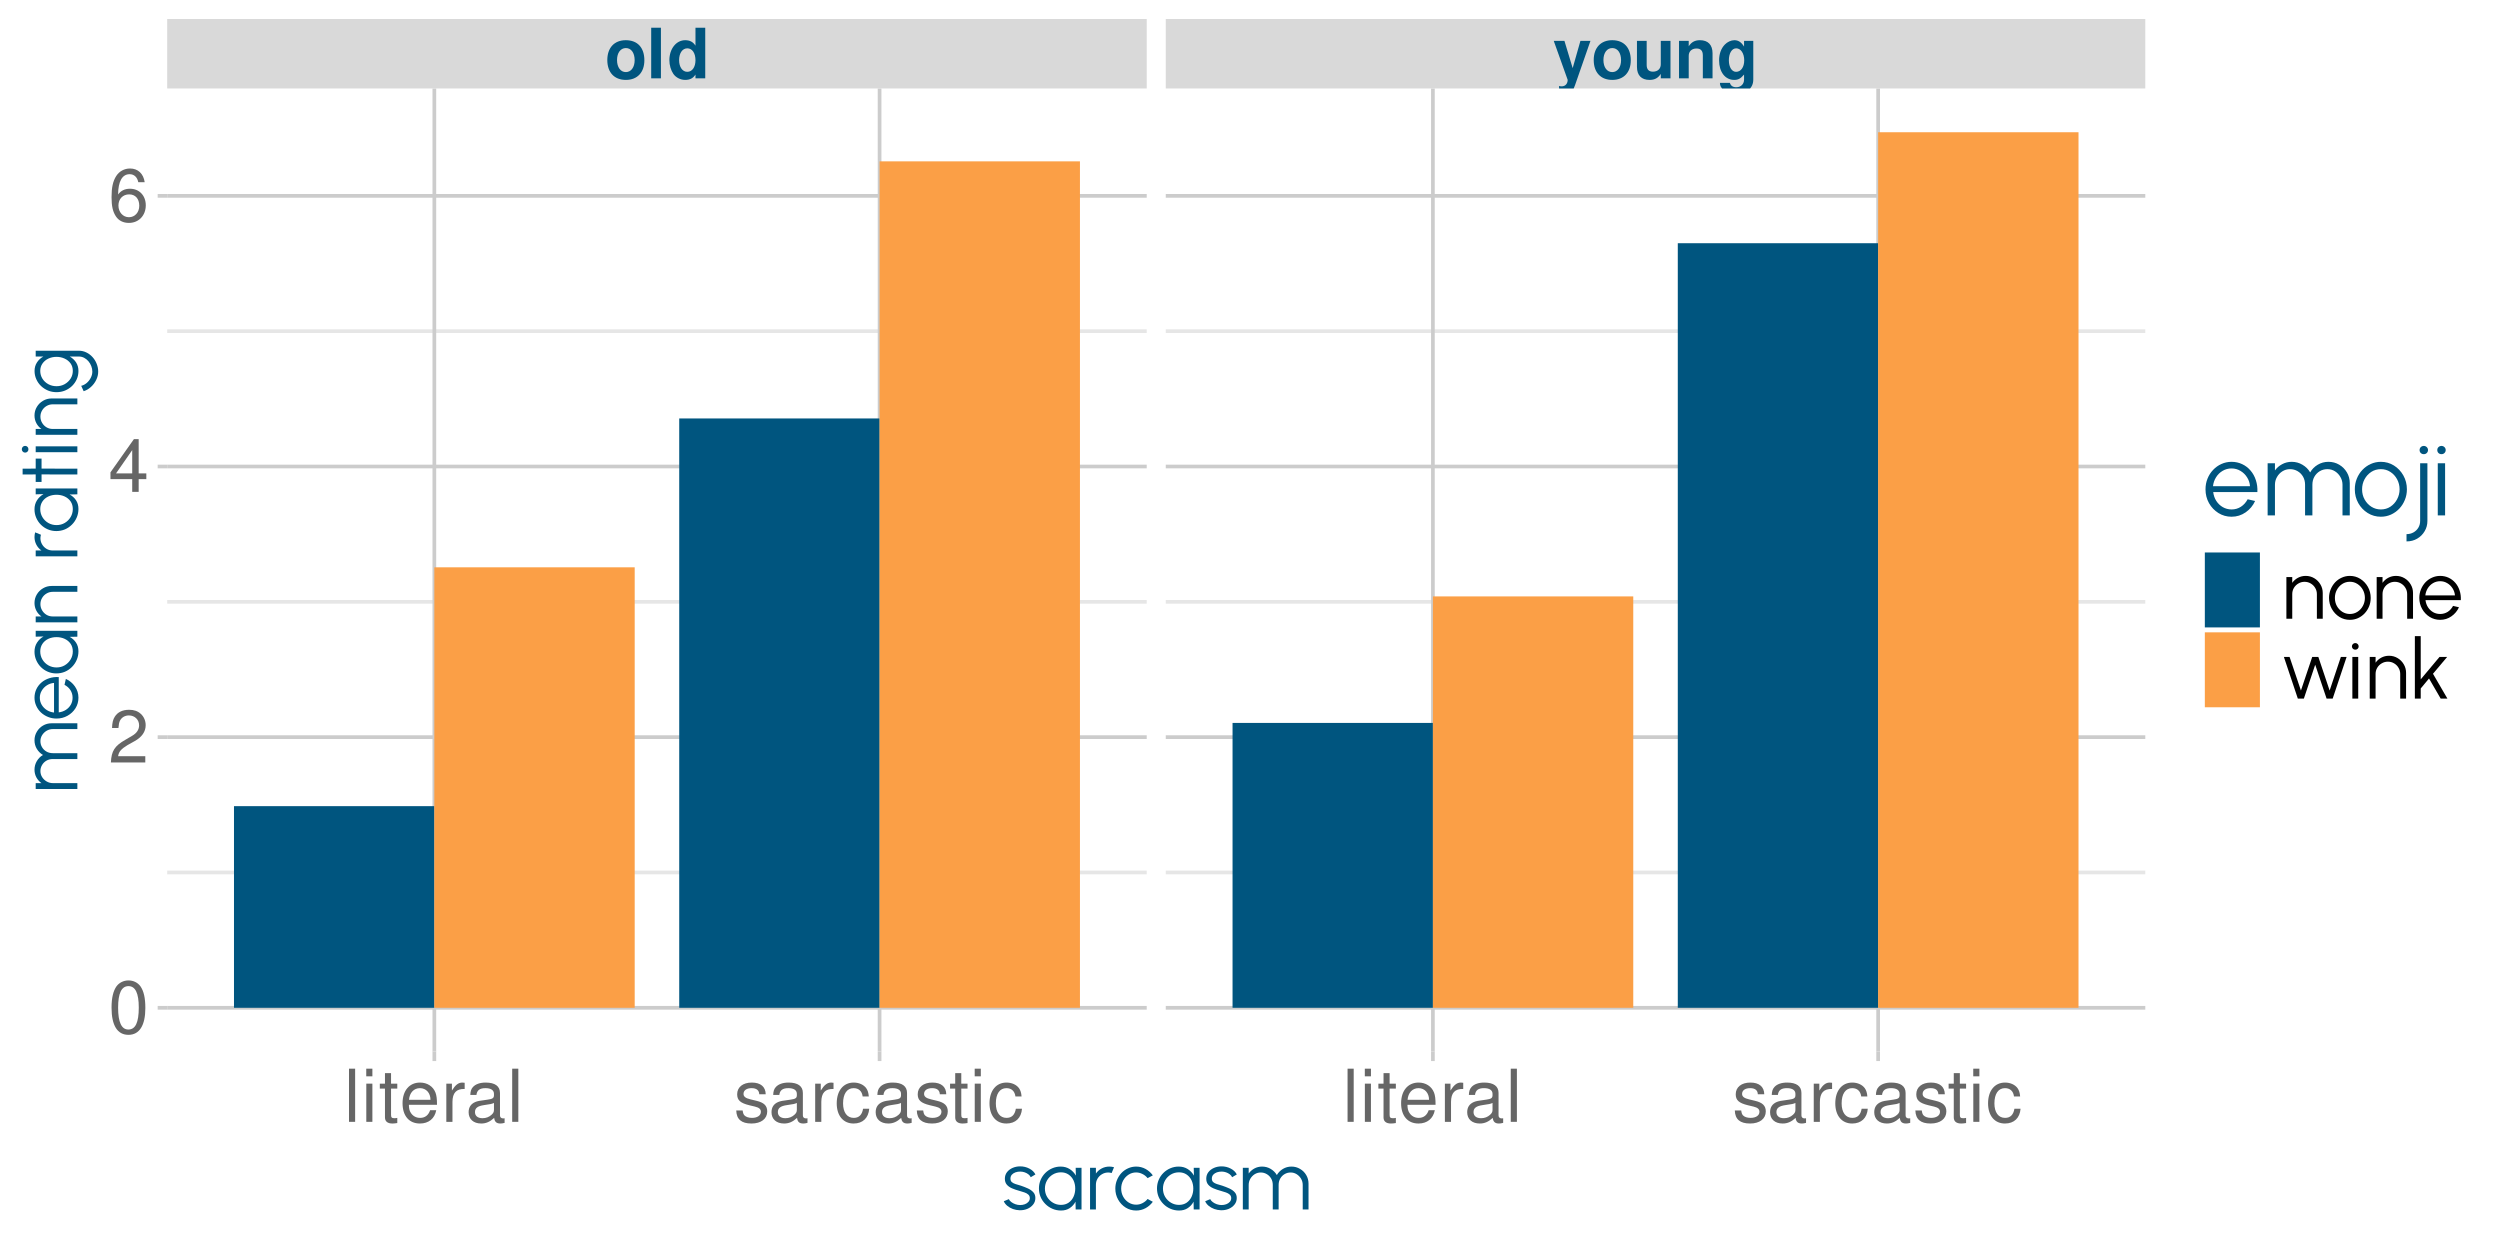 <?xml version="1.0" encoding="UTF-8"?>
<svg xmlns="http://www.w3.org/2000/svg" xmlns:xlink="http://www.w3.org/1999/xlink" width="720" height="360" viewBox="0 0 720 360">
<defs>
<g>
<g id="glyph-0-0">
<path d="M 6.016 -10.984 C 2.719 -10.984 0.703 -8.797 0.703 -5.266 C 0.703 -1.703 2.719 0.453 6.047 0.453 C 9.344 0.453 11.375 -1.703 11.375 -5.188 C 11.375 -8.844 9.406 -10.984 6.016 -10.984 Z M 6.047 -8.719 C 7.578 -8.719 8.578 -7.344 8.578 -5.219 C 8.578 -3.203 7.547 -1.797 6.047 -1.797 C 4.516 -1.797 3.5 -3.188 3.5 -5.266 C 3.5 -7.344 4.516 -8.719 6.047 -8.719 Z M 6.047 -8.719 "/>
</g>
<g id="glyph-0-1">
<path d="M 4.141 -14.578 L 1.344 -14.578 L 1.344 0 L 4.141 0 Z M 4.141 -14.578 "/>
</g>
<g id="glyph-0-2">
<path d="M 8.094 0 L 10.906 0 L 10.906 -14.578 L 8.094 -14.578 L 8.094 -9.406 C 7.406 -10.484 6.484 -10.984 5.125 -10.984 C 2.547 -10.984 0.578 -8.5 0.578 -5.234 C 0.578 -3.781 1.016 -2.297 1.734 -1.266 C 2.484 -0.203 3.797 0.453 5.125 0.453 C 6.484 0.453 7.406 -0.016 8.094 -1.094 Z M 5.734 -8.641 C 7.156 -8.641 8.094 -7.281 8.094 -5.203 C 8.094 -3.234 7.141 -1.875 5.734 -1.875 C 4.344 -1.875 3.375 -3.266 3.375 -5.234 C 3.375 -7.266 4.344 -8.641 5.734 -8.641 Z M 5.734 -8.641 "/>
</g>
<g id="glyph-0-3">
<path d="M 7.875 -10.797 L 5.641 -2.938 L 3.266 -10.797 L 0.188 -10.797 L 4.203 0.438 C 4.203 1.562 3.5 2.312 2.453 2.312 C 2.234 2.312 2.062 2.281 1.719 2.203 L 1.719 4.297 C 2.141 4.359 2.375 4.375 2.719 4.375 C 3.438 4.375 4.234 4.234 4.734 4.047 C 5.516 3.719 5.859 3.281 6.312 1.984 L 10.766 -10.797 Z M 7.875 -10.797 "/>
</g>
<g id="glyph-0-4">
<path d="M 10.812 0 L 10.812 -10.797 L 8.016 -10.797 L 8.016 -4.047 C 8.016 -2.766 7.141 -1.922 5.766 -1.922 C 4.562 -1.922 3.953 -2.562 3.953 -3.859 L 3.953 -10.797 L 1.156 -10.797 L 1.156 -3.281 C 1.156 -0.875 2.453 0.453 4.781 0.453 C 6.234 0.453 7.219 -0.062 8.016 -1.281 L 8.016 0 Z M 10.812 0 "/>
</g>
<g id="glyph-0-5">
<path d="M 1.266 -10.797 L 1.266 0 L 4.062 0 L 4.062 -6.484 C 4.062 -7.766 4.938 -8.594 6.312 -8.594 C 7.516 -8.594 8.125 -7.938 8.125 -6.656 L 8.125 0 L 10.922 0 L 10.922 -7.234 C 10.922 -9.641 9.625 -10.984 7.297 -10.984 C 5.844 -10.984 4.859 -10.453 4.062 -9.234 L 4.062 -10.797 Z M 1.266 -10.797 "/>
</g>
<g id="glyph-0-6">
<path d="M 8 -10.797 L 8 -9.141 C 7.219 -10.406 6.359 -10.984 5.219 -10.984 C 4.266 -10.984 3.203 -10.5 2.453 -9.719 C 1.375 -8.594 0.812 -7.047 0.812 -5.141 C 0.812 -1.812 2.578 0.453 5.156 0.453 C 6.312 0.453 7.016 0.078 8 -1.094 L 8 0.359 C 8 1.656 7.078 2.562 5.766 2.562 C 4.766 2.562 4.141 2.125 3.922 1.297 L 1.047 1.297 C 1.062 2.141 1.359 2.719 2.094 3.312 C 2.953 4.016 4.141 4.359 5.656 4.359 C 8.781 4.359 10.656 2.859 10.656 0.359 L 10.656 -10.797 Z M 5.734 -8.641 C 7.062 -8.641 8.047 -7.188 8.047 -5.188 C 8.047 -3.219 7.094 -1.875 5.703 -1.875 C 4.484 -1.875 3.625 -3.219 3.625 -5.188 C 3.625 -7.219 4.484 -8.641 5.734 -8.641 Z M 5.734 -8.641 "/>
</g>
<g id="glyph-1-0">
<path d="M 3.188 -15.312 L 1.422 -15.312 L 1.422 0 L 3.188 0 Z M 3.188 -15.312 "/>
</g>
<g id="glyph-1-1">
<path d="M 3.156 -11 L 1.406 -11 L 1.406 0 L 3.156 0 Z M 3.156 -15.312 L 1.391 -15.312 L 1.391 -13.109 L 3.156 -13.109 Z M 3.156 -15.312 "/>
</g>
<g id="glyph-1-2">
<path d="M 5.328 -11 L 3.531 -11 L 3.531 -14.031 L 1.781 -14.031 L 1.781 -11 L 0.297 -11 L 0.297 -9.578 L 1.781 -9.578 L 1.781 -1.266 C 1.781 -0.125 2.547 0.484 3.906 0.484 C 4.375 0.484 4.75 0.438 5.328 0.344 L 5.328 -1.141 C 5.078 -1.078 4.844 -1.047 4.5 -1.047 C 3.734 -1.047 3.531 -1.266 3.531 -2.031 L 3.531 -9.578 L 5.328 -9.578 Z M 5.328 -11 "/>
</g>
<g id="glyph-1-3">
<path d="M 10.766 -4.906 C 10.766 -6.594 10.641 -7.609 10.328 -8.422 C 9.625 -10.234 7.938 -11.312 5.875 -11.312 C 2.812 -11.312 0.844 -8.984 0.844 -5.359 C 0.844 -1.719 2.734 0.484 5.844 0.484 C 8.359 0.484 10.094 -0.938 10.547 -3.344 L 8.781 -3.344 C 8.297 -1.891 7.312 -1.141 5.906 -1.141 C 4.781 -1.141 3.844 -1.641 3.25 -2.562 C 2.828 -3.188 2.688 -3.828 2.672 -4.906 Z M 2.703 -6.344 C 2.859 -8.375 4.094 -9.703 5.859 -9.703 C 7.641 -9.703 8.891 -8.312 8.891 -6.344 Z M 2.703 -6.344 "/>
</g>
<g id="glyph-1-4">
<path d="M 1.453 -11 L 1.453 0 L 3.219 0 L 3.219 -5.719 C 3.234 -8.359 4.328 -9.531 6.734 -9.469 L 6.734 -11.25 C 6.453 -11.297 6.281 -11.312 6.062 -11.312 C 4.938 -11.312 4.078 -10.641 3.062 -9.016 L 3.062 -11 Z M 1.453 -11 "/>
</g>
<g id="glyph-1-5">
<path d="M 11.234 -1.031 C 11.047 -0.984 10.969 -0.984 10.859 -0.984 C 10.25 -0.984 9.906 -1.297 9.906 -1.844 L 9.906 -8.312 C 9.906 -10.266 8.484 -11.312 5.781 -11.312 C 4.156 -11.312 2.875 -10.859 2.125 -10.031 C 1.609 -9.469 1.406 -8.844 1.359 -7.75 L 3.125 -7.75 C 3.281 -9.094 4.078 -9.703 5.719 -9.703 C 7.312 -9.703 8.172 -9.109 8.172 -8.062 L 8.172 -7.609 C 8.141 -6.844 7.766 -6.578 6.344 -6.391 C 3.859 -6.062 3.484 -5.984 2.812 -5.719 C 1.531 -5.172 0.875 -4.203 0.875 -2.766 C 0.875 -0.781 2.266 0.484 4.5 0.484 C 5.875 0.484 7 0 8.234 -1.141 C 8.359 0 8.906 0.484 10.031 0.484 C 10.422 0.484 10.641 0.438 11.234 0.297 Z M 8.172 -3.469 C 8.172 -2.875 8 -2.516 7.469 -2.031 C 6.766 -1.391 5.906 -1.047 4.875 -1.047 C 3.5 -1.047 2.703 -1.703 2.703 -2.812 C 2.703 -3.969 3.469 -4.562 5.359 -4.828 C 7.219 -5.078 7.578 -5.172 8.172 -5.438 Z M 8.172 -3.469 "/>
</g>
<g id="glyph-1-6">
<path d="M 9.203 -7.938 C 9.172 -10.094 7.75 -11.312 5.203 -11.312 C 2.641 -11.312 0.984 -10 0.984 -7.953 C 0.984 -6.234 1.875 -5.422 4.469 -4.781 L 6.109 -4.391 C 7.328 -4.094 7.812 -3.656 7.812 -2.875 C 7.812 -1.828 6.781 -1.141 5.25 -1.141 C 4.312 -1.141 3.5 -1.406 3.062 -1.875 C 2.797 -2.188 2.672 -2.5 2.562 -3.281 L 0.719 -3.281 C 0.797 -0.734 2.219 0.484 5.109 0.484 C 7.875 0.484 9.641 -0.875 9.641 -3 C 9.641 -4.641 8.719 -5.547 6.531 -6.062 L 4.844 -6.469 C 3.422 -6.797 2.812 -7.266 2.812 -8.047 C 2.812 -9.078 3.719 -9.703 5.141 -9.703 C 6.547 -9.703 7.312 -9.094 7.344 -7.938 Z M 9.203 -7.938 "/>
</g>
<g id="glyph-1-7">
<path d="M 9.891 -7.312 C 9.812 -8.375 9.578 -9.078 9.156 -9.688 C 8.406 -10.703 7.078 -11.312 5.547 -11.312 C 2.562 -11.312 0.656 -8.969 0.656 -5.312 C 0.656 -1.766 2.547 0.484 5.516 0.484 C 8.141 0.484 9.812 -1.094 10.016 -3.781 L 8.25 -3.781 C 7.953 -2.016 7.062 -1.141 5.562 -1.141 C 3.641 -1.141 2.484 -2.703 2.484 -5.312 C 2.484 -8.062 3.609 -9.703 5.516 -9.703 C 7 -9.703 7.922 -8.844 8.125 -7.312 Z M 9.891 -7.312 "/>
</g>
<g id="glyph-1-8">
<path d="M 5.781 -15.188 C 4.391 -15.188 3.125 -14.547 2.359 -13.531 C 1.391 -12.188 0.906 -10.156 0.906 -7.344 C 0.906 -2.219 2.578 0.484 5.781 0.484 C 8.922 0.484 10.641 -2.219 10.641 -7.219 C 10.641 -10.156 10.188 -12.141 9.203 -13.531 C 8.422 -14.578 7.188 -15.188 5.781 -15.188 Z M 5.781 -13.547 C 7.766 -13.547 8.75 -11.516 8.75 -7.391 C 8.75 -3.062 7.797 -1.047 5.734 -1.047 C 3.781 -1.047 2.797 -3.156 2.797 -7.328 C 2.797 -11.516 3.781 -13.547 5.781 -13.547 Z M 5.781 -13.547 "/>
</g>
<g id="glyph-1-9">
<path d="M 10.625 -1.828 L 2.797 -1.828 C 2.984 -3.094 3.656 -3.891 5.484 -5 L 7.578 -6.172 C 9.656 -7.328 10.734 -8.891 10.734 -10.75 C 10.734 -12.016 10.234 -13.188 9.344 -14 C 8.469 -14.812 7.375 -15.188 5.969 -15.188 C 4.078 -15.188 2.672 -14.516 1.844 -13.203 C 1.328 -12.406 1.094 -11.469 1.047 -9.938 L 2.891 -9.938 C 2.969 -10.969 3.094 -11.578 3.344 -12.078 C 3.828 -13 4.781 -13.562 5.906 -13.562 C 7.578 -13.562 8.844 -12.344 8.844 -10.703 C 8.844 -9.484 8.141 -8.438 6.828 -7.688 L 4.891 -6.547 C 1.781 -4.766 0.875 -3.344 0.719 -0.016 L 10.625 -0.016 Z M 10.625 -1.828 "/>
</g>
<g id="glyph-1-10">
<path d="M 6.859 -3.672 L 6.859 0 L 8.719 0 L 8.719 -3.672 L 10.922 -3.672 L 10.922 -5.328 L 8.719 -5.328 L 8.719 -15.188 L 7.344 -15.188 L 0.594 -5.625 L 0.594 -3.672 Z M 6.859 -5.328 L 2.203 -5.328 L 6.859 -12.031 Z M 6.859 -5.328 "/>
</g>
<g id="glyph-1-11">
<path d="M 10.453 -11.234 C 10.094 -13.719 8.5 -15.188 6.234 -15.188 C 4.594 -15.188 3.125 -14.391 2.25 -13.016 C 1.297 -11.531 0.906 -9.688 0.906 -6.938 C 0.906 -4.375 1.266 -2.75 2.156 -1.406 C 2.969 -0.172 4.266 0.484 5.906 0.484 C 8.734 0.484 10.766 -1.641 10.766 -4.594 C 10.766 -7.391 8.891 -9.359 6.219 -9.359 C 4.75 -9.359 3.594 -8.812 2.797 -7.703 C 2.812 -11.469 3.984 -13.547 6.109 -13.547 C 7.406 -13.547 8.312 -12.703 8.609 -11.234 Z M 5.984 -7.734 C 7.766 -7.734 8.891 -6.469 8.891 -4.453 C 8.891 -2.547 7.625 -1.156 5.922 -1.156 C 4.203 -1.156 2.891 -2.609 2.891 -4.531 C 2.891 -6.422 4.156 -7.734 5.984 -7.734 Z M 5.984 -7.734 "/>
</g>
<g id="glyph-2-0">
<path d="M 5.141 0.234 C 4.484 0.211 3.844 0.094 3.219 -0.125 C 2.602 -0.352 2.062 -0.66 1.594 -1.047 C 1.133 -1.43 0.801 -1.867 0.594 -2.359 L 2.047 -2.969 C 2.18 -2.664 2.422 -2.383 2.766 -2.125 C 3.109 -1.863 3.504 -1.656 3.953 -1.5 C 4.398 -1.344 4.848 -1.266 5.297 -1.266 C 5.785 -1.266 6.238 -1.344 6.656 -1.5 C 7.082 -1.656 7.426 -1.883 7.688 -2.188 C 7.957 -2.488 8.094 -2.844 8.094 -3.25 C 8.094 -3.688 7.945 -4.031 7.656 -4.281 C 7.375 -4.539 7.016 -4.742 6.578 -4.891 C 6.141 -5.035 5.688 -5.176 5.219 -5.312 C 4.375 -5.539 3.625 -5.797 2.969 -6.078 C 2.32 -6.359 1.816 -6.719 1.453 -7.156 C 1.086 -7.594 0.906 -8.156 0.906 -8.844 C 0.906 -9.57 1.109 -10.203 1.516 -10.734 C 1.93 -11.266 2.473 -11.676 3.141 -11.969 C 3.816 -12.258 4.535 -12.406 5.297 -12.406 C 6.266 -12.406 7.148 -12.191 7.953 -11.766 C 8.766 -11.348 9.348 -10.785 9.703 -10.078 L 8.359 -9.281 C 8.211 -9.602 7.984 -9.883 7.672 -10.125 C 7.359 -10.363 7.004 -10.551 6.609 -10.688 C 6.211 -10.82 5.812 -10.895 5.406 -10.906 C 4.883 -10.914 4.406 -10.844 3.969 -10.688 C 3.531 -10.531 3.176 -10.301 2.906 -10 C 2.645 -9.695 2.516 -9.32 2.516 -8.875 C 2.516 -8.438 2.645 -8.102 2.906 -7.875 C 3.164 -7.645 3.52 -7.457 3.969 -7.312 C 4.426 -7.176 4.941 -7.02 5.516 -6.844 C 6.234 -6.602 6.91 -6.336 7.547 -6.047 C 8.191 -5.754 8.711 -5.383 9.109 -4.938 C 9.504 -4.5 9.695 -3.945 9.688 -3.281 C 9.688 -2.562 9.469 -1.93 9.031 -1.391 C 8.602 -0.859 8.047 -0.445 7.359 -0.156 C 6.672 0.125 5.93 0.254 5.141 0.234 Z M 5.141 0.234 "/>
</g>
<g id="glyph-2-1">
<path d="M 11.297 -12 L 12.984 -12 L 12.984 0 L 11.297 0 L 11.25 -2.234 C 10.852 -1.473 10.301 -0.859 9.594 -0.391 C 8.895 0.078 8.055 0.312 7.078 0.312 C 6.203 0.312 5.379 0.145 4.609 -0.188 C 3.836 -0.52 3.16 -0.977 2.578 -1.562 C 1.992 -2.145 1.535 -2.816 1.203 -3.578 C 0.879 -4.348 0.719 -5.176 0.719 -6.062 C 0.719 -6.926 0.879 -7.738 1.203 -8.5 C 1.523 -9.258 1.973 -9.926 2.547 -10.5 C 3.117 -11.07 3.781 -11.52 4.531 -11.844 C 5.289 -12.176 6.102 -12.344 6.969 -12.344 C 7.969 -12.344 8.836 -12.102 9.578 -11.625 C 10.328 -11.145 10.922 -10.52 11.359 -9.75 Z M 7.047 -1.312 C 7.898 -1.312 8.633 -1.52 9.25 -1.938 C 9.863 -2.363 10.336 -2.93 10.672 -3.641 C 11.004 -4.359 11.172 -5.145 11.172 -6 C 11.172 -6.875 11.004 -7.664 10.672 -8.375 C 10.336 -9.082 9.859 -9.645 9.234 -10.062 C 8.617 -10.477 7.891 -10.688 7.047 -10.688 C 6.191 -10.688 5.414 -10.477 4.719 -10.062 C 4.02 -9.645 3.461 -9.078 3.047 -8.359 C 2.641 -7.648 2.438 -6.863 2.438 -6 C 2.438 -5.125 2.645 -4.332 3.062 -3.625 C 3.488 -2.914 4.051 -2.352 4.75 -1.938 C 5.457 -1.52 6.223 -1.312 7.047 -1.312 Z M 7.047 -1.312 "/>
</g>
<g id="glyph-2-2">
<path d="M 1.438 0 L 1.438 -12 L 3.125 -12 L 3.125 -10.344 C 3.539 -10.945 4.086 -11.43 4.766 -11.797 C 5.453 -12.16 6.195 -12.344 7 -12.344 C 7.457 -12.344 7.906 -12.281 8.344 -12.156 L 7.656 -10.484 C 7.32 -10.586 6.992 -10.641 6.672 -10.641 C 6.023 -10.641 5.43 -10.477 4.891 -10.156 C 4.348 -9.844 3.914 -9.414 3.594 -8.875 C 3.281 -8.344 3.125 -7.75 3.125 -7.094 L 3.125 0 Z M 1.438 0 "/>
</g>
<g id="glyph-2-3">
<path d="M 10.016 -3.016 L 11.516 -2.203 C 10.961 -1.441 10.27 -0.832 9.438 -0.375 C 8.602 0.082 7.695 0.312 6.719 0.312 C 5.613 0.312 4.609 0.031 3.703 -0.531 C 2.797 -1.102 2.07 -1.867 1.531 -2.828 C 0.988 -3.785 0.719 -4.844 0.719 -6 C 0.719 -6.875 0.875 -7.691 1.188 -8.453 C 1.5 -9.223 1.926 -9.898 2.469 -10.484 C 3.02 -11.066 3.66 -11.52 4.391 -11.844 C 5.117 -12.176 5.895 -12.344 6.719 -12.344 C 7.695 -12.344 8.602 -12.113 9.438 -11.656 C 10.27 -11.195 10.961 -10.582 11.516 -9.812 L 10.016 -9.016 C 9.598 -9.535 9.094 -9.938 8.5 -10.219 C 7.914 -10.508 7.32 -10.656 6.719 -10.656 C 5.914 -10.656 5.188 -10.441 4.531 -10.016 C 3.875 -9.586 3.352 -9.02 2.969 -8.312 C 2.594 -7.613 2.406 -6.844 2.406 -6 C 2.406 -5.156 2.598 -4.379 2.984 -3.672 C 3.367 -2.973 3.891 -2.414 4.547 -2 C 5.203 -1.582 5.926 -1.375 6.719 -1.375 C 7.375 -1.375 7.988 -1.523 8.562 -1.828 C 9.145 -2.129 9.629 -2.523 10.016 -3.016 Z M 10.016 -3.016 "/>
</g>
<g id="glyph-2-4">
<path d="M 1.438 0 L 1.438 -12 L 3.125 -12 L 3.125 -10.344 C 3.551 -10.945 4.098 -11.43 4.766 -11.797 C 5.441 -12.16 6.18 -12.344 6.984 -12.344 C 7.891 -12.344 8.719 -12.117 9.469 -11.672 C 10.219 -11.223 10.805 -10.633 11.234 -9.906 C 11.66 -10.633 12.242 -11.223 12.984 -11.672 C 13.723 -12.117 14.547 -12.344 15.453 -12.344 C 16.359 -12.344 17.18 -12.117 17.922 -11.672 C 18.672 -11.234 19.266 -10.641 19.703 -9.891 C 20.141 -9.148 20.359 -8.328 20.359 -7.422 L 20.359 0 L 18.688 0 L 18.688 -7.062 C 18.688 -7.695 18.531 -8.285 18.219 -8.828 C 17.906 -9.367 17.484 -9.805 16.953 -10.141 C 16.43 -10.473 15.852 -10.641 15.219 -10.641 C 14.57 -10.641 13.988 -10.484 13.469 -10.172 C 12.945 -9.867 12.531 -9.445 12.219 -8.906 C 11.906 -8.363 11.75 -7.75 11.75 -7.062 L 11.75 0 L 10.062 0 L 10.062 -7.062 C 10.062 -7.75 9.906 -8.363 9.594 -8.906 C 9.281 -9.445 8.859 -9.867 8.328 -10.172 C 7.805 -10.484 7.227 -10.641 6.594 -10.641 C 5.957 -10.641 5.375 -10.473 4.844 -10.141 C 4.32 -9.805 3.906 -9.367 3.594 -8.828 C 3.281 -8.285 3.125 -7.695 3.125 -7.062 L 3.125 0 Z M 1.438 0 "/>
</g>
<g id="glyph-2-5">
<path d="M 11.906 -7.422 L 11.906 0 L 10.219 0 L 10.219 -7.094 C 10.219 -7.75 10.055 -8.344 9.734 -8.875 C 9.422 -9.414 8.992 -9.844 8.453 -10.156 C 7.922 -10.477 7.328 -10.641 6.672 -10.641 C 6.023 -10.641 5.43 -10.477 4.891 -10.156 C 4.348 -9.844 3.914 -9.414 3.594 -8.875 C 3.281 -8.344 3.125 -7.75 3.125 -7.094 L 3.125 0 L 1.438 0 L 1.438 -12 L 3.125 -12 L 3.125 -10.344 C 3.539 -10.945 4.086 -11.43 4.766 -11.797 C 5.453 -12.16 6.195 -12.344 7 -12.344 C 7.906 -12.344 8.727 -12.117 9.469 -11.672 C 10.207 -11.234 10.797 -10.641 11.234 -9.891 C 11.68 -9.148 11.906 -8.328 11.906 -7.422 Z M 11.906 -7.422 "/>
</g>
<g id="glyph-2-6">
<path d="M 6.719 0.312 C 5.613 0.312 4.609 0.031 3.703 -0.531 C 2.797 -1.102 2.07 -1.867 1.531 -2.828 C 0.988 -3.785 0.719 -4.844 0.719 -6 C 0.719 -6.875 0.875 -7.691 1.188 -8.453 C 1.5 -9.223 1.926 -9.898 2.469 -10.484 C 3.02 -11.066 3.66 -11.52 4.391 -11.844 C 5.117 -12.176 5.895 -12.344 6.719 -12.344 C 7.82 -12.344 8.828 -12.055 9.734 -11.484 C 10.641 -10.91 11.363 -10.145 11.906 -9.188 C 12.445 -8.227 12.719 -7.164 12.719 -6 C 12.719 -5.125 12.562 -4.305 12.25 -3.547 C 11.938 -2.785 11.504 -2.113 10.953 -1.531 C 10.41 -0.957 9.773 -0.504 9.047 -0.172 C 8.328 0.148 7.551 0.312 6.719 0.312 Z M 6.719 -1.375 C 7.531 -1.375 8.266 -1.586 8.922 -2.016 C 9.578 -2.441 10.094 -3.004 10.469 -3.703 C 10.852 -4.41 11.047 -5.176 11.047 -6 C 11.047 -6.844 10.852 -7.617 10.469 -8.328 C 10.082 -9.035 9.562 -9.598 8.906 -10.016 C 8.258 -10.441 7.531 -10.656 6.719 -10.656 C 5.906 -10.656 5.172 -10.441 4.516 -10.016 C 3.867 -9.586 3.352 -9.02 2.969 -8.312 C 2.594 -7.613 2.406 -6.844 2.406 -6 C 2.406 -5.133 2.598 -4.352 2.984 -3.656 C 3.379 -2.957 3.906 -2.398 4.562 -1.984 C 5.219 -1.578 5.938 -1.375 6.719 -1.375 Z M 6.719 -1.375 "/>
</g>
<g id="glyph-2-7">
<path d="M 6.719 0.312 C 5.613 0.312 4.609 0.031 3.703 -0.531 C 2.797 -1.102 2.07 -1.867 1.531 -2.828 C 0.988 -3.785 0.719 -4.844 0.719 -6 C 0.719 -6.875 0.875 -7.691 1.188 -8.453 C 1.5 -9.223 1.926 -9.898 2.469 -10.484 C 3.02 -11.066 3.66 -11.52 4.391 -11.844 C 5.117 -12.176 5.895 -12.344 6.719 -12.344 C 7.602 -12.344 8.422 -12.164 9.172 -11.812 C 9.922 -11.457 10.566 -10.961 11.109 -10.328 C 11.648 -9.703 12.055 -8.961 12.328 -8.109 C 12.609 -7.266 12.723 -6.348 12.672 -5.359 L 2.5 -5.359 C 2.594 -4.598 2.832 -3.914 3.219 -3.312 C 3.602 -2.719 4.098 -2.242 4.703 -1.891 C 5.305 -1.547 5.977 -1.375 6.719 -1.375 C 7.52 -1.375 8.242 -1.578 8.891 -1.984 C 9.535 -2.398 10.051 -2.973 10.438 -3.703 L 12.141 -3.312 C 11.66 -2.25 10.938 -1.379 9.969 -0.703 C 9 -0.023 7.914 0.312 6.719 0.312 Z M 2.453 -6.719 L 10.984 -6.719 C 10.922 -7.469 10.691 -8.148 10.297 -8.766 C 9.898 -9.391 9.391 -9.883 8.766 -10.25 C 8.148 -10.625 7.469 -10.812 6.719 -10.812 C 5.977 -10.812 5.297 -10.629 4.672 -10.266 C 4.055 -9.898 3.551 -9.406 3.156 -8.781 C 2.77 -8.164 2.535 -7.477 2.453 -6.719 Z M 2.453 -6.719 "/>
</g>
<g id="glyph-2-8">
<path d="M 6.469 0 L 4.734 0 L 0.719 -12 L 2.359 -12 L 5.625 -2.328 L 8.875 -12 L 10.641 -12 L 13.891 -2.328 L 17.125 -12 L 18.781 -12 L 14.766 0 L 13.016 0 L 9.734 -9.766 Z M 6.469 0 "/>
</g>
<g id="glyph-2-9">
<path d="M 1.438 -12 L 3.125 -12 L 3.125 0 L 1.438 0 Z M 2.281 -14.094 C 2.008 -14.094 1.781 -14.18 1.594 -14.359 C 1.406 -14.547 1.312 -14.773 1.312 -15.047 C 1.312 -15.316 1.406 -15.539 1.594 -15.719 C 1.781 -15.906 2.008 -16 2.281 -16 C 2.551 -16 2.781 -15.906 2.969 -15.719 C 3.156 -15.539 3.25 -15.316 3.25 -15.047 C 3.25 -14.773 3.156 -14.547 2.969 -14.359 C 2.789 -14.18 2.562 -14.094 2.281 -14.094 Z M 2.281 -14.094 "/>
</g>
<g id="glyph-2-10">
<path d="M 10.812 0 L 8.875 0 L 5.516 -5.797 L 3.125 -2.922 L 3.125 0 L 1.438 0 L 1.438 -18 L 3.125 -18 L 3.125 -5.547 L 8.531 -12 L 10.734 -12 L 6.656 -7.156 Z M 10.812 0 "/>
</g>
<g id="glyph-3-0">
<path d="M 0 -1.438 L -12 -1.438 L -12 -3.125 L -10.344 -3.125 C -10.945 -3.551 -11.43 -4.098 -11.797 -4.766 C -12.16 -5.441 -12.344 -6.18 -12.344 -6.984 C -12.344 -7.891 -12.117 -8.719 -11.672 -9.469 C -11.223 -10.219 -10.633 -10.805 -9.906 -11.234 C -10.633 -11.66 -11.223 -12.242 -11.672 -12.984 C -12.117 -13.723 -12.344 -14.547 -12.344 -15.453 C -12.344 -16.359 -12.117 -17.18 -11.672 -17.922 C -11.234 -18.672 -10.641 -19.266 -9.891 -19.703 C -9.148 -20.141 -8.328 -20.359 -7.422 -20.359 L 0 -20.359 L 0 -18.688 L -7.062 -18.688 C -7.695 -18.688 -8.285 -18.531 -8.828 -18.219 C -9.367 -17.906 -9.805 -17.484 -10.141 -16.953 C -10.473 -16.43 -10.641 -15.852 -10.641 -15.219 C -10.641 -14.57 -10.484 -13.988 -10.172 -13.469 C -9.867 -12.945 -9.445 -12.531 -8.906 -12.219 C -8.363 -11.906 -7.75 -11.75 -7.062 -11.75 L 0 -11.75 L 0 -10.062 L -7.062 -10.062 C -7.75 -10.062 -8.363 -9.906 -8.906 -9.594 C -9.445 -9.281 -9.867 -8.859 -10.172 -8.328 C -10.484 -7.805 -10.641 -7.227 -10.641 -6.594 C -10.641 -5.957 -10.473 -5.375 -10.141 -4.844 C -9.805 -4.32 -9.367 -3.906 -8.828 -3.594 C -8.285 -3.281 -7.695 -3.125 -7.062 -3.125 L 0 -3.125 Z M 0 -1.438 "/>
</g>
<g id="glyph-3-1">
<path d="M 0.312 -6.719 C 0.312 -5.613 0.031 -4.609 -0.531 -3.703 C -1.102 -2.797 -1.867 -2.07 -2.828 -1.531 C -3.785 -0.988 -4.844 -0.719 -6 -0.719 C -6.875 -0.719 -7.691 -0.875 -8.453 -1.188 C -9.223 -1.5 -9.898 -1.926 -10.484 -2.469 C -11.066 -3.02 -11.52 -3.66 -11.844 -4.391 C -12.176 -5.117 -12.344 -5.895 -12.344 -6.719 C -12.344 -7.602 -12.164 -8.422 -11.812 -9.172 C -11.457 -9.922 -10.961 -10.566 -10.328 -11.109 C -9.703 -11.648 -8.961 -12.055 -8.109 -12.328 C -7.266 -12.609 -6.348 -12.723 -5.359 -12.672 L -5.359 -2.5 C -4.598 -2.594 -3.914 -2.832 -3.312 -3.219 C -2.719 -3.602 -2.242 -4.098 -1.891 -4.703 C -1.547 -5.305 -1.375 -5.977 -1.375 -6.719 C -1.375 -7.52 -1.578 -8.242 -1.984 -8.891 C -2.398 -9.535 -2.973 -10.051 -3.703 -10.438 L -3.312 -12.141 C -2.25 -11.66 -1.379 -10.938 -0.703 -9.969 C -0.023 -9 0.312 -7.914 0.312 -6.719 Z M -6.719 -2.453 L -6.719 -10.984 C -7.469 -10.922 -8.148 -10.691 -8.766 -10.297 C -9.391 -9.898 -9.883 -9.391 -10.25 -8.766 C -10.625 -8.148 -10.812 -7.469 -10.812 -6.719 C -10.812 -5.977 -10.629 -5.297 -10.266 -4.672 C -9.898 -4.055 -9.406 -3.551 -8.781 -3.156 C -8.164 -2.77 -7.477 -2.535 -6.719 -2.453 Z M -6.719 -2.453 "/>
</g>
<g id="glyph-3-2">
<path d="M -12 -11.297 L -12 -12.984 L 0 -12.984 L 0 -11.297 L -2.234 -11.25 C -1.473 -10.852 -0.859 -10.301 -0.391 -9.594 C 0.078 -8.895 0.312 -8.055 0.312 -7.078 C 0.312 -6.203 0.145 -5.379 -0.188 -4.609 C -0.52 -3.836 -0.977 -3.16 -1.562 -2.578 C -2.145 -1.992 -2.816 -1.535 -3.578 -1.203 C -4.348 -0.879 -5.176 -0.719 -6.062 -0.719 C -6.926 -0.719 -7.738 -0.879 -8.5 -1.203 C -9.258 -1.523 -9.926 -1.973 -10.5 -2.547 C -11.07 -3.117 -11.52 -3.781 -11.844 -4.531 C -12.176 -5.289 -12.344 -6.102 -12.344 -6.969 C -12.344 -7.969 -12.102 -8.836 -11.625 -9.578 C -11.145 -10.328 -10.52 -10.922 -9.75 -11.359 Z M -1.312 -7.047 C -1.312 -7.898 -1.52 -8.633 -1.938 -9.25 C -2.363 -9.863 -2.93 -10.336 -3.641 -10.672 C -4.359 -11.004 -5.145 -11.172 -6 -11.172 C -6.875 -11.172 -7.664 -11.004 -8.375 -10.672 C -9.082 -10.336 -9.645 -9.859 -10.062 -9.234 C -10.477 -8.617 -10.688 -7.891 -10.688 -7.047 C -10.688 -6.191 -10.477 -5.414 -10.062 -4.719 C -9.645 -4.02 -9.078 -3.461 -8.359 -3.047 C -7.648 -2.641 -6.863 -2.438 -6 -2.438 C -5.125 -2.438 -4.332 -2.645 -3.625 -3.062 C -2.914 -3.488 -2.352 -4.051 -1.938 -4.75 C -1.52 -5.457 -1.312 -6.223 -1.312 -7.047 Z M -1.312 -7.047 "/>
</g>
<g id="glyph-3-3">
<path d="M -7.422 -11.906 L 0 -11.906 L 0 -10.219 L -7.094 -10.219 C -7.75 -10.219 -8.344 -10.055 -8.875 -9.734 C -9.414 -9.422 -9.844 -8.992 -10.156 -8.453 C -10.477 -7.922 -10.641 -7.328 -10.641 -6.672 C -10.641 -6.023 -10.477 -5.43 -10.156 -4.891 C -9.844 -4.348 -9.414 -3.914 -8.875 -3.594 C -8.344 -3.281 -7.75 -3.125 -7.094 -3.125 L 0 -3.125 L 0 -1.438 L -12 -1.438 L -12 -3.125 L -10.344 -3.125 C -10.945 -3.539 -11.43 -4.086 -11.797 -4.766 C -12.16 -5.453 -12.344 -6.195 -12.344 -7 C -12.344 -7.906 -12.117 -8.727 -11.672 -9.469 C -11.234 -10.207 -10.641 -10.797 -9.891 -11.234 C -9.148 -11.68 -8.328 -11.906 -7.422 -11.906 Z M -7.422 -11.906 "/>
</g>
<g id="glyph-3-4">
</g>
<g id="glyph-3-5">
<path d="M 0 -1.438 L -12 -1.438 L -12 -3.125 L -10.344 -3.125 C -10.945 -3.539 -11.43 -4.086 -11.797 -4.766 C -12.16 -5.453 -12.344 -6.195 -12.344 -7 C -12.344 -7.457 -12.281 -7.906 -12.156 -8.344 L -10.484 -7.656 C -10.586 -7.32 -10.641 -6.992 -10.641 -6.672 C -10.641 -6.023 -10.477 -5.43 -10.156 -4.891 C -9.844 -4.348 -9.414 -3.914 -8.875 -3.594 C -8.344 -3.281 -7.75 -3.125 -7.094 -3.125 L 0 -3.125 Z M 0 -1.438 "/>
</g>
<g id="glyph-3-6">
<path d="M -10.312 -7.578 L -10.312 -4.703 L 0 -4.688 L 0 -3.016 L -10.312 -3.031 L -10.312 -0.859 L -12 -0.859 L -12 -3.031 L -15.766 -3.016 L -15.766 -4.688 L -12 -4.703 L -12 -7.578 Z M -10.312 -7.578 "/>
</g>
<g id="glyph-3-7">
<path d="M -12 -1.438 L -12 -3.125 L 0 -3.125 L 0 -1.438 Z M -14.094 -2.281 C -14.094 -2.008 -14.18 -1.781 -14.359 -1.594 C -14.547 -1.406 -14.773 -1.312 -15.047 -1.312 C -15.316 -1.312 -15.539 -1.406 -15.719 -1.594 C -15.906 -1.781 -16 -2.008 -16 -2.281 C -16 -2.551 -15.906 -2.781 -15.719 -2.969 C -15.539 -3.156 -15.316 -3.25 -15.047 -3.25 C -14.773 -3.25 -14.547 -3.156 -14.359 -2.969 C -14.18 -2.789 -14.094 -2.562 -14.094 -2.281 Z M -14.094 -2.281 "/>
</g>
<g id="glyph-3-8">
<path d="M -12 -10.984 L -12 -12.656 L 0.438 -12.656 C 1.207 -12.656 1.926 -12.488 2.594 -12.156 C 3.27 -11.832 3.863 -11.383 4.375 -10.812 C 4.883 -10.25 5.281 -9.609 5.562 -8.891 C 5.852 -8.172 6 -7.422 6 -6.641 C 6 -5.816 5.805 -5.016 5.422 -4.234 C 5.047 -3.461 4.539 -2.789 3.906 -2.219 C 3.281 -1.645 2.582 -1.238 1.812 -1 L 1.109 -2.547 C 1.703 -2.691 2.238 -2.973 2.719 -3.391 C 3.207 -3.816 3.594 -4.316 3.875 -4.891 C 4.164 -5.461 4.312 -6.047 4.312 -6.641 C 4.312 -7.191 4.207 -7.727 4 -8.25 C 3.801 -8.77 3.523 -9.234 3.172 -9.641 C 2.816 -10.055 2.406 -10.383 1.938 -10.625 C 1.469 -10.863 0.969 -10.984 0.438 -10.984 L -2.203 -10.984 C -1.453 -10.566 -0.844 -10.004 -0.375 -9.297 C 0.082 -8.586 0.312 -7.766 0.312 -6.828 C 0.312 -5.984 0.148 -5.191 -0.172 -4.453 C -0.504 -3.711 -0.957 -3.062 -1.531 -2.5 C -2.113 -1.945 -2.785 -1.508 -3.547 -1.188 C -4.305 -0.875 -5.125 -0.719 -6 -0.719 C -6.875 -0.719 -7.691 -0.875 -8.453 -1.188 C -9.211 -1.508 -9.883 -1.945 -10.469 -2.5 C -11.051 -3.062 -11.504 -3.711 -11.828 -4.453 C -12.16 -5.191 -12.328 -5.984 -12.328 -6.828 C -12.328 -7.766 -12.094 -8.586 -11.625 -9.297 C -11.164 -10.004 -10.555 -10.566 -9.797 -10.984 Z M -1.312 -6.844 C -1.312 -7.676 -1.523 -8.395 -1.953 -9 C -2.391 -9.602 -2.961 -10.066 -3.672 -10.391 C -4.391 -10.723 -5.164 -10.891 -6 -10.891 C -6.852 -10.891 -7.633 -10.723 -8.344 -10.391 C -9.051 -10.055 -9.617 -9.582 -10.047 -8.969 C -10.473 -8.363 -10.688 -7.656 -10.688 -6.844 C -10.688 -6.02 -10.477 -5.273 -10.062 -4.609 C -9.645 -3.941 -9.078 -3.41 -8.359 -3.016 C -7.648 -2.629 -6.863 -2.438 -6 -2.438 C -5.133 -2.438 -4.348 -2.633 -3.641 -3.031 C -2.93 -3.438 -2.363 -3.973 -1.938 -4.641 C -1.52 -5.305 -1.312 -6.039 -1.312 -6.844 Z M -1.312 -6.844 "/>
</g>
<g id="glyph-4-0">
<path d="M 8.406 0.391 C 7.02 0.391 5.758 0.035 4.625 -0.672 C 3.488 -1.379 2.582 -2.332 1.906 -3.531 C 1.238 -4.727 0.906 -6.051 0.906 -7.5 C 0.906 -8.602 1.098 -9.629 1.484 -10.578 C 1.867 -11.535 2.406 -12.375 3.094 -13.094 C 3.781 -13.82 4.578 -14.391 5.484 -14.797 C 6.398 -15.211 7.375 -15.422 8.406 -15.422 C 9.508 -15.422 10.531 -15.195 11.469 -14.75 C 12.406 -14.312 13.207 -13.695 13.875 -12.906 C 14.551 -12.125 15.062 -11.203 15.406 -10.141 C 15.758 -9.078 15.906 -7.93 15.844 -6.703 L 3.125 -6.703 C 3.238 -5.754 3.535 -4.906 4.016 -4.156 C 4.504 -3.406 5.125 -2.812 5.875 -2.375 C 6.633 -1.938 7.477 -1.711 8.406 -1.703 C 9.406 -1.703 10.305 -1.961 11.109 -2.484 C 11.91 -3.004 12.555 -3.723 13.047 -4.641 L 15.188 -4.141 C 14.582 -2.805 13.676 -1.719 12.469 -0.875 C 11.258 -0.031 9.906 0.391 8.406 0.391 Z M 3.062 -8.406 L 13.719 -8.406 C 13.656 -9.332 13.375 -10.18 12.875 -10.953 C 12.383 -11.734 11.75 -12.352 10.969 -12.812 C 10.188 -13.281 9.332 -13.516 8.406 -13.516 C 7.469 -13.516 6.613 -13.285 5.844 -12.828 C 5.07 -12.379 4.441 -11.766 3.953 -10.984 C 3.461 -10.211 3.164 -9.352 3.062 -8.406 Z M 3.062 -8.406 "/>
</g>
<g id="glyph-4-1">
<path d="M 1.797 0 L 1.797 -15 L 3.906 -15 L 3.906 -12.938 C 4.438 -13.688 5.125 -14.285 5.969 -14.734 C 6.812 -15.191 7.734 -15.422 8.734 -15.422 C 9.859 -15.422 10.891 -15.141 11.828 -14.578 C 12.773 -14.023 13.516 -13.289 14.047 -12.375 C 14.566 -13.289 15.289 -14.023 16.219 -14.578 C 17.156 -15.141 18.188 -15.422 19.312 -15.422 C 20.445 -15.422 21.477 -15.145 22.406 -14.594 C 23.344 -14.039 24.082 -13.301 24.625 -12.375 C 25.176 -11.445 25.453 -10.414 25.453 -9.281 L 25.453 0 L 23.359 0 L 23.359 -8.812 C 23.359 -9.613 23.16 -10.352 22.766 -11.031 C 22.379 -11.719 21.859 -12.27 21.203 -12.688 C 20.547 -13.102 19.816 -13.312 19.016 -13.312 C 18.211 -13.312 17.484 -13.117 16.828 -12.734 C 16.18 -12.348 15.66 -11.816 15.266 -11.141 C 14.879 -10.461 14.688 -9.688 14.688 -8.812 L 14.688 0 L 12.578 0 L 12.578 -8.812 C 12.578 -9.688 12.383 -10.461 12 -11.141 C 11.613 -11.816 11.086 -12.348 10.422 -12.734 C 9.766 -13.117 9.035 -13.312 8.234 -13.312 C 7.441 -13.312 6.711 -13.102 6.047 -12.688 C 5.391 -12.27 4.867 -11.719 4.484 -11.031 C 4.098 -10.352 3.906 -9.613 3.906 -8.812 L 3.906 0 Z M 1.797 0 "/>
</g>
<g id="glyph-4-2">
<path d="M 8.406 0.391 C 7.02 0.391 5.758 0.035 4.625 -0.672 C 3.488 -1.379 2.582 -2.332 1.906 -3.531 C 1.238 -4.727 0.906 -6.051 0.906 -7.5 C 0.906 -8.602 1.098 -9.629 1.484 -10.578 C 1.867 -11.535 2.406 -12.375 3.094 -13.094 C 3.781 -13.82 4.578 -14.391 5.484 -14.797 C 6.398 -15.211 7.375 -15.422 8.406 -15.422 C 9.781 -15.422 11.035 -15.066 12.172 -14.359 C 13.305 -13.648 14.211 -12.691 14.891 -11.484 C 15.566 -10.285 15.906 -8.957 15.906 -7.5 C 15.906 -6.406 15.707 -5.383 15.312 -4.438 C 14.926 -3.488 14.391 -2.648 13.703 -1.922 C 13.016 -1.203 12.219 -0.633 11.312 -0.219 C 10.406 0.188 9.438 0.391 8.406 0.391 Z M 8.406 -1.703 C 9.426 -1.703 10.344 -1.969 11.156 -2.5 C 11.969 -3.039 12.609 -3.75 13.078 -4.625 C 13.555 -5.508 13.797 -6.469 13.797 -7.5 C 13.797 -8.551 13.555 -9.52 13.078 -10.406 C 12.598 -11.289 11.953 -11.992 11.141 -12.516 C 10.328 -13.047 9.414 -13.312 8.406 -13.312 C 7.383 -13.312 6.461 -13.047 5.641 -12.516 C 4.828 -11.984 4.18 -11.273 3.703 -10.391 C 3.234 -9.516 3 -8.551 3 -7.5 C 3 -6.414 3.242 -5.438 3.734 -4.562 C 4.223 -3.688 4.879 -2.988 5.703 -2.469 C 6.523 -1.957 7.426 -1.703 8.406 -1.703 Z M 8.406 -1.703 "/>
</g>
<g id="glyph-4-3">
<path d="M -1.203 7.5 L -1.203 5.406 C -0.453 5.406 0.211 5.238 0.797 4.906 C 1.391 4.57 1.859 4.117 2.203 3.547 C 2.547 2.973 2.719 2.332 2.719 1.625 L 2.719 -15 L 4.812 -15 L 4.812 1.625 C 4.812 2.695 4.547 3.676 4.016 4.562 C 3.492 5.457 2.781 6.172 1.875 6.703 C 0.977 7.234 -0.047 7.5 -1.203 7.5 Z M 3.781 -17.625 C 3.438 -17.625 3.145 -17.734 2.906 -17.953 C 2.676 -18.18 2.562 -18.469 2.562 -18.812 C 2.562 -19.145 2.676 -19.426 2.906 -19.656 C 3.145 -19.883 3.438 -20 3.781 -20 C 4.102 -20 4.383 -19.883 4.625 -19.656 C 4.863 -19.426 4.984 -19.145 4.984 -18.812 C 4.984 -18.469 4.863 -18.18 4.625 -17.953 C 4.395 -17.734 4.113 -17.625 3.781 -17.625 Z M 3.781 -17.625 "/>
</g>
<g id="glyph-4-4">
<path d="M 1.797 -15 L 3.906 -15 L 3.906 0 L 1.797 0 Z M 2.875 -17.625 C 2.531 -17.625 2.238 -17.734 2 -17.953 C 1.77 -18.18 1.656 -18.469 1.656 -18.812 C 1.656 -19.145 1.77 -19.426 2 -19.656 C 2.238 -19.883 2.531 -20 2.875 -20 C 3.195 -20 3.477 -19.883 3.719 -19.656 C 3.957 -19.426 4.078 -19.145 4.078 -18.812 C 4.078 -18.469 3.957 -18.18 3.719 -17.953 C 3.488 -17.734 3.207 -17.625 2.875 -17.625 Z M 2.875 -17.625 "/>
</g>
</g>
<clipPath id="clip-0">
<path clip-rule="nonzero" d="M 48.152 25.48 L 330.258 25.48 L 330.258 302.852 L 48.152 302.852 Z M 48.152 25.48 "/>
</clipPath>
<clipPath id="clip-1">
<path clip-rule="nonzero" d="M 48.152 250 L 330.258 250 L 330.258 252 L 48.152 252 Z M 48.152 250 "/>
</clipPath>
<clipPath id="clip-2">
<path clip-rule="nonzero" d="M 48.152 172 L 330.258 172 L 330.258 174 L 48.152 174 Z M 48.152 172 "/>
</clipPath>
<clipPath id="clip-3">
<path clip-rule="nonzero" d="M 48.152 94 L 330.258 94 L 330.258 96 L 48.152 96 Z M 48.152 94 "/>
</clipPath>
<clipPath id="clip-4">
<path clip-rule="nonzero" d="M 48.152 289 L 330.258 289 L 330.258 291 L 48.152 291 Z M 48.152 289 "/>
</clipPath>
<clipPath id="clip-5">
<path clip-rule="nonzero" d="M 48.152 211 L 330.258 211 L 330.258 213 L 48.152 213 Z M 48.152 211 "/>
</clipPath>
<clipPath id="clip-6">
<path clip-rule="nonzero" d="M 48.152 133 L 330.258 133 L 330.258 135 L 48.152 135 Z M 48.152 133 "/>
</clipPath>
<clipPath id="clip-7">
<path clip-rule="nonzero" d="M 48.152 55 L 330.258 55 L 330.258 57 L 48.152 57 Z M 48.152 55 "/>
</clipPath>
<clipPath id="clip-8">
<path clip-rule="nonzero" d="M 124 25.48 L 126 25.48 L 126 302.852 L 124 302.852 Z M 124 25.48 "/>
</clipPath>
<clipPath id="clip-9">
<path clip-rule="nonzero" d="M 252 25.48 L 254 25.48 L 254 302.852 L 252 302.852 Z M 252 25.48 "/>
</clipPath>
<clipPath id="clip-10">
<path clip-rule="nonzero" d="M 335.738 25.48 L 617.844 25.48 L 617.844 302.852 L 335.738 302.852 Z M 335.738 25.48 "/>
</clipPath>
<clipPath id="clip-11">
<path clip-rule="nonzero" d="M 335.738 250 L 617.844 250 L 617.844 252 L 335.738 252 Z M 335.738 250 "/>
</clipPath>
<clipPath id="clip-12">
<path clip-rule="nonzero" d="M 335.738 172 L 617.844 172 L 617.844 174 L 335.738 174 Z M 335.738 172 "/>
</clipPath>
<clipPath id="clip-13">
<path clip-rule="nonzero" d="M 335.738 94 L 617.844 94 L 617.844 96 L 335.738 96 Z M 335.738 94 "/>
</clipPath>
<clipPath id="clip-14">
<path clip-rule="nonzero" d="M 335.738 289 L 617.844 289 L 617.844 291 L 335.738 291 Z M 335.738 289 "/>
</clipPath>
<clipPath id="clip-15">
<path clip-rule="nonzero" d="M 335.738 211 L 617.844 211 L 617.844 213 L 335.738 213 Z M 335.738 211 "/>
</clipPath>
<clipPath id="clip-16">
<path clip-rule="nonzero" d="M 335.738 133 L 617.844 133 L 617.844 135 L 335.738 135 Z M 335.738 133 "/>
</clipPath>
<clipPath id="clip-17">
<path clip-rule="nonzero" d="M 335.738 55 L 617.844 55 L 617.844 57 L 335.738 57 Z M 335.738 55 "/>
</clipPath>
<clipPath id="clip-18">
<path clip-rule="nonzero" d="M 412 25.48 L 414 25.48 L 414 302.852 L 412 302.852 Z M 412 25.48 "/>
</clipPath>
<clipPath id="clip-19">
<path clip-rule="nonzero" d="M 540 25.48 L 542 25.48 L 542 302.852 L 540 302.852 Z M 540 25.48 "/>
</clipPath>
<clipPath id="clip-20">
<path clip-rule="nonzero" d="M 48.152 5.48 L 330.258 5.48 L 330.258 25.48 L 48.152 25.48 Z M 48.152 5.48 "/>
</clipPath>
<clipPath id="clip-21">
<path clip-rule="nonzero" d="M 335.738 5.48 L 617.844 5.48 L 617.844 25.48 L 335.738 25.48 Z M 335.738 5.48 "/>
</clipPath>
<clipPath id="clip-22">
<path clip-rule="nonzero" d="M 447 11 L 505 11 L 505 25.48 L 447 25.48 Z M 447 11 "/>
</clipPath>
</defs>
<rect x="-72" y="-36" width="864" height="432" fill="rgb(100%, 100%, 100%)" fill-opacity="1"/>
<path fill="none" stroke-width="1.067" stroke-linecap="round" stroke-linejoin="round" stroke="rgb(100%, 100%, 100%)" stroke-opacity="1" stroke-miterlimit="10" d="M 0 360 L 720 360 L 720 0 L 0 0 Z M 0 360 "/>
<g clip-path="url(#clip-0)">
<path fill-rule="nonzero" fill="rgb(100%, 100%, 100%)" fill-opacity="1" stroke-width="1.067" stroke-linecap="round" stroke-linejoin="round" stroke="rgb(100%, 100%, 100%)" stroke-opacity="1" stroke-miterlimit="10" d="M 48.152 302.848 L 330.258 302.848 L 330.258 25.477 L 48.152 25.477 Z M 48.152 302.848 "/>
</g>
<g clip-path="url(#clip-1)">
<path fill="none" stroke-width="1.067" stroke-linecap="butt" stroke-linejoin="round" stroke="rgb(90.196%, 90.196%, 90.196%)" stroke-opacity="1" stroke-miterlimit="10" d="M 48.152 251.27 L 330.258 251.27 "/>
</g>
<g clip-path="url(#clip-2)">
<path fill="none" stroke-width="1.067" stroke-linecap="butt" stroke-linejoin="round" stroke="rgb(90.196%, 90.196%, 90.196%)" stroke-opacity="1" stroke-miterlimit="10" d="M 48.152 173.324 L 330.258 173.324 "/>
</g>
<g clip-path="url(#clip-3)">
<path fill="none" stroke-width="1.067" stroke-linecap="butt" stroke-linejoin="round" stroke="rgb(90.196%, 90.196%, 90.196%)" stroke-opacity="1" stroke-miterlimit="10" d="M 48.152 95.379 L 330.258 95.379 "/>
</g>
<g clip-path="url(#clip-4)">
<path fill="none" stroke-width="1.067" stroke-linecap="butt" stroke-linejoin="round" stroke="rgb(80%, 80%, 80%)" stroke-opacity="1" stroke-miterlimit="10" d="M 48.152 290.242 L 330.258 290.242 "/>
</g>
<g clip-path="url(#clip-5)">
<path fill="none" stroke-width="1.067" stroke-linecap="butt" stroke-linejoin="round" stroke="rgb(80%, 80%, 80%)" stroke-opacity="1" stroke-miterlimit="10" d="M 48.152 212.297 L 330.258 212.297 "/>
</g>
<g clip-path="url(#clip-6)">
<path fill="none" stroke-width="1.067" stroke-linecap="butt" stroke-linejoin="round" stroke="rgb(80%, 80%, 80%)" stroke-opacity="1" stroke-miterlimit="10" d="M 48.152 134.352 L 330.258 134.352 "/>
</g>
<g clip-path="url(#clip-7)">
<path fill="none" stroke-width="1.067" stroke-linecap="butt" stroke-linejoin="round" stroke="rgb(80%, 80%, 80%)" stroke-opacity="1" stroke-miterlimit="10" d="M 48.152 56.406 L 330.258 56.406 "/>
</g>
<g clip-path="url(#clip-8)">
<path fill="none" stroke-width="1.067" stroke-linecap="butt" stroke-linejoin="round" stroke="rgb(80%, 80%, 80%)" stroke-opacity="1" stroke-miterlimit="10" d="M 125.09 302.848 L 125.09 25.48 "/>
</g>
<g clip-path="url(#clip-9)">
<path fill="none" stroke-width="1.067" stroke-linecap="butt" stroke-linejoin="round" stroke="rgb(80%, 80%, 80%)" stroke-opacity="1" stroke-miterlimit="10" d="M 253.32 302.848 L 253.32 25.48 "/>
</g>
<path fill-rule="nonzero" fill="rgb(0%, 33.333%, 49.804%)" fill-opacity="1" d="M 67.387 290.242 L 125.09 290.242 L 125.09 232.172 L 67.387 232.172 Z M 67.387 290.242 "/>
<path fill-rule="nonzero" fill="rgb(98.431%, 62.353%, 27.451%)" fill-opacity="1" d="M 125.09 290.242 L 182.793 290.242 L 182.793 163.387 L 125.09 163.387 Z M 125.09 290.242 "/>
<path fill-rule="nonzero" fill="rgb(0%, 33.333%, 49.804%)" fill-opacity="1" d="M 195.617 290.242 L 253.32 290.242 L 253.32 120.516 L 195.617 120.516 Z M 195.617 290.242 "/>
<path fill-rule="nonzero" fill="rgb(98.431%, 62.353%, 27.451%)" fill-opacity="1" d="M 253.32 290.242 L 311.023 290.242 L 311.023 46.469 L 253.32 46.469 Z M 253.32 290.242 "/>
<g clip-path="url(#clip-10)">
<path fill-rule="nonzero" fill="rgb(100%, 100%, 100%)" fill-opacity="1" stroke-width="1.067" stroke-linecap="round" stroke-linejoin="round" stroke="rgb(100%, 100%, 100%)" stroke-opacity="1" stroke-miterlimit="10" d="M 335.738 302.848 L 617.844 302.848 L 617.844 25.477 L 335.738 25.477 Z M 335.738 302.848 "/>
</g>
<g clip-path="url(#clip-11)">
<path fill="none" stroke-width="1.067" stroke-linecap="butt" stroke-linejoin="round" stroke="rgb(90.196%, 90.196%, 90.196%)" stroke-opacity="1" stroke-miterlimit="10" d="M 335.738 251.27 L 617.844 251.27 "/>
</g>
<g clip-path="url(#clip-12)">
<path fill="none" stroke-width="1.067" stroke-linecap="butt" stroke-linejoin="round" stroke="rgb(90.196%, 90.196%, 90.196%)" stroke-opacity="1" stroke-miterlimit="10" d="M 335.738 173.324 L 617.844 173.324 "/>
</g>
<g clip-path="url(#clip-13)">
<path fill="none" stroke-width="1.067" stroke-linecap="butt" stroke-linejoin="round" stroke="rgb(90.196%, 90.196%, 90.196%)" stroke-opacity="1" stroke-miterlimit="10" d="M 335.738 95.379 L 617.844 95.379 "/>
</g>
<g clip-path="url(#clip-14)">
<path fill="none" stroke-width="1.067" stroke-linecap="butt" stroke-linejoin="round" stroke="rgb(80%, 80%, 80%)" stroke-opacity="1" stroke-miterlimit="10" d="M 335.738 290.242 L 617.844 290.242 "/>
</g>
<g clip-path="url(#clip-15)">
<path fill="none" stroke-width="1.067" stroke-linecap="butt" stroke-linejoin="round" stroke="rgb(80%, 80%, 80%)" stroke-opacity="1" stroke-miterlimit="10" d="M 335.738 212.297 L 617.844 212.297 "/>
</g>
<g clip-path="url(#clip-16)">
<path fill="none" stroke-width="1.067" stroke-linecap="butt" stroke-linejoin="round" stroke="rgb(80%, 80%, 80%)" stroke-opacity="1" stroke-miterlimit="10" d="M 335.738 134.352 L 617.844 134.352 "/>
</g>
<g clip-path="url(#clip-17)">
<path fill="none" stroke-width="1.067" stroke-linecap="butt" stroke-linejoin="round" stroke="rgb(80%, 80%, 80%)" stroke-opacity="1" stroke-miterlimit="10" d="M 335.738 56.406 L 617.844 56.406 "/>
</g>
<g clip-path="url(#clip-18)">
<path fill="none" stroke-width="1.067" stroke-linecap="butt" stroke-linejoin="round" stroke="rgb(80%, 80%, 80%)" stroke-opacity="1" stroke-miterlimit="10" d="M 412.676 302.848 L 412.676 25.48 "/>
</g>
<g clip-path="url(#clip-19)">
<path fill="none" stroke-width="1.067" stroke-linecap="butt" stroke-linejoin="round" stroke="rgb(80%, 80%, 80%)" stroke-opacity="1" stroke-miterlimit="10" d="M 540.906 302.848 L 540.906 25.48 "/>
</g>
<path fill-rule="nonzero" fill="rgb(0%, 33.333%, 49.804%)" fill-opacity="1" d="M 354.973 290.242 L 412.676 290.242 L 412.676 208.203 L 354.973 208.203 Z M 354.973 290.242 "/>
<path fill-rule="nonzero" fill="rgb(98.431%, 62.353%, 27.451%)" fill-opacity="1" d="M 412.676 290.242 L 470.379 290.242 L 470.379 171.766 L 412.676 171.766 Z M 412.676 290.242 "/>
<path fill-rule="nonzero" fill="rgb(0%, 33.333%, 49.804%)" fill-opacity="1" d="M 483.203 290.242 L 540.906 290.242 L 540.906 70.047 L 483.203 70.047 Z M 483.203 290.242 "/>
<path fill-rule="nonzero" fill="rgb(98.431%, 62.353%, 27.451%)" fill-opacity="1" d="M 540.906 290.242 L 598.609 290.242 L 598.609 38.086 L 540.906 38.086 Z M 540.906 290.242 "/>
<g clip-path="url(#clip-20)">
<path fill-rule="nonzero" fill="rgb(85.098%, 85.098%, 85.098%)" fill-opacity="1" d="M 48.152 25.48 L 330.258 25.48 L 330.258 5.48 L 48.152 5.48 Z M 48.152 25.48 "/>
</g>
<g fill="rgb(0%, 33.333%, 49.804%)" fill-opacity="1">
<use xlink:href="#glyph-0-0" x="174.203" y="22.561"/>
<use xlink:href="#glyph-0-1" x="186.203" y="22.561"/>
<use xlink:href="#glyph-0-2" x="192.203" y="22.561"/>
</g>
<g clip-path="url(#clip-21)">
<path fill-rule="nonzero" fill="rgb(85.098%, 85.098%, 85.098%)" fill-opacity="1" d="M 335.738 25.48 L 617.844 25.48 L 617.844 5.48 L 335.738 5.48 Z M 335.738 25.48 "/>
</g>
<g clip-path="url(#clip-22)">
<g fill="rgb(0%, 33.333%, 49.804%)" fill-opacity="1">
<use xlink:href="#glyph-0-3" x="447.289" y="22.561"/>
<use xlink:href="#glyph-0-0" x="458.289" y="22.561"/>
<use xlink:href="#glyph-0-4" x="470.289" y="22.561"/>
<use xlink:href="#glyph-0-5" x="482.289" y="22.561"/>
<use xlink:href="#glyph-0-6" x="494.289" y="22.561"/>
</g>
</g>
<path fill="none" stroke-width="1.067" stroke-linecap="butt" stroke-linejoin="round" stroke="rgb(80%, 80%, 80%)" stroke-opacity="1" stroke-miterlimit="10" d="M 125.09 305.59 L 125.09 302.848 "/>
<path fill="none" stroke-width="1.067" stroke-linecap="butt" stroke-linejoin="round" stroke="rgb(80%, 80%, 80%)" stroke-opacity="1" stroke-miterlimit="10" d="M 253.32 305.59 L 253.32 302.848 "/>
<g fill="rgb(40%, 40%, 40%)" fill-opacity="1">
<use xlink:href="#glyph-1-0" x="99.09" y="323.09"/>
<use xlink:href="#glyph-1-1" x="104.09" y="323.09"/>
<use xlink:href="#glyph-1-2" x="109.09" y="323.09"/>
<use xlink:href="#glyph-1-3" x="115.09" y="323.09"/>
<use xlink:href="#glyph-1-4" x="127.09" y="323.09"/>
<use xlink:href="#glyph-1-5" x="134.09" y="323.09"/>
<use xlink:href="#glyph-1-0" x="146.09" y="323.09"/>
</g>
<g fill="rgb(40%, 40%, 40%)" fill-opacity="1">
<use xlink:href="#glyph-1-6" x="211.32" y="323.09"/>
<use xlink:href="#glyph-1-5" x="221.32" y="323.09"/>
<use xlink:href="#glyph-1-4" x="233.32" y="323.09"/>
<use xlink:href="#glyph-1-7" x="240.32" y="323.09"/>
<use xlink:href="#glyph-1-5" x="251.32" y="323.09"/>
<use xlink:href="#glyph-1-6" x="263.32" y="323.09"/>
<use xlink:href="#glyph-1-2" x="273.32" y="323.09"/>
<use xlink:href="#glyph-1-1" x="279.32" y="323.09"/>
<use xlink:href="#glyph-1-7" x="284.32" y="323.09"/>
</g>
<path fill="none" stroke-width="1.067" stroke-linecap="butt" stroke-linejoin="round" stroke="rgb(80%, 80%, 80%)" stroke-opacity="1" stroke-miterlimit="10" d="M 412.676 305.59 L 412.676 302.848 "/>
<path fill="none" stroke-width="1.067" stroke-linecap="butt" stroke-linejoin="round" stroke="rgb(80%, 80%, 80%)" stroke-opacity="1" stroke-miterlimit="10" d="M 540.906 305.59 L 540.906 302.848 "/>
<g fill="rgb(40%, 40%, 40%)" fill-opacity="1">
<use xlink:href="#glyph-1-0" x="386.676" y="323.09"/>
<use xlink:href="#glyph-1-1" x="391.676" y="323.09"/>
<use xlink:href="#glyph-1-2" x="396.676" y="323.09"/>
<use xlink:href="#glyph-1-3" x="402.676" y="323.09"/>
<use xlink:href="#glyph-1-4" x="414.676" y="323.09"/>
<use xlink:href="#glyph-1-5" x="421.676" y="323.09"/>
<use xlink:href="#glyph-1-0" x="433.676" y="323.09"/>
</g>
<g fill="rgb(40%, 40%, 40%)" fill-opacity="1">
<use xlink:href="#glyph-1-6" x="498.906" y="323.09"/>
<use xlink:href="#glyph-1-5" x="508.906" y="323.09"/>
<use xlink:href="#glyph-1-4" x="520.906" y="323.09"/>
<use xlink:href="#glyph-1-7" x="527.906" y="323.09"/>
<use xlink:href="#glyph-1-5" x="538.906" y="323.09"/>
<use xlink:href="#glyph-1-6" x="550.906" y="323.09"/>
<use xlink:href="#glyph-1-2" x="560.906" y="323.09"/>
<use xlink:href="#glyph-1-1" x="566.906" y="323.09"/>
<use xlink:href="#glyph-1-7" x="571.906" y="323.09"/>
</g>
<g fill="rgb(40%, 40%, 40%)" fill-opacity="1">
<use xlink:href="#glyph-1-8" x="31.219" y="297.551"/>
</g>
<g fill="rgb(40%, 40%, 40%)" fill-opacity="1">
<use xlink:href="#glyph-1-9" x="31.219" y="219.605"/>
</g>
<g fill="rgb(40%, 40%, 40%)" fill-opacity="1">
<use xlink:href="#glyph-1-10" x="31.219" y="141.66"/>
</g>
<g fill="rgb(40%, 40%, 40%)" fill-opacity="1">
<use xlink:href="#glyph-1-11" x="31.219" y="63.715"/>
</g>
<path fill="none" stroke-width="1.067" stroke-linecap="butt" stroke-linejoin="round" stroke="rgb(80%, 80%, 80%)" stroke-opacity="1" stroke-miterlimit="10" d="M 45.41 290.242 L 48.152 290.242 "/>
<path fill="none" stroke-width="1.067" stroke-linecap="butt" stroke-linejoin="round" stroke="rgb(80%, 80%, 80%)" stroke-opacity="1" stroke-miterlimit="10" d="M 45.41 212.297 L 48.152 212.297 "/>
<path fill="none" stroke-width="1.067" stroke-linecap="butt" stroke-linejoin="round" stroke="rgb(80%, 80%, 80%)" stroke-opacity="1" stroke-miterlimit="10" d="M 45.41 134.352 L 48.152 134.352 "/>
<path fill="none" stroke-width="1.067" stroke-linecap="butt" stroke-linejoin="round" stroke="rgb(80%, 80%, 80%)" stroke-opacity="1" stroke-miterlimit="10" d="M 45.41 56.406 L 48.152 56.406 "/>
<g fill="rgb(0%, 33.333%, 49.804%)" fill-opacity="1">
<use xlink:href="#glyph-2-0" x="288.496" y="348.319"/>
<use xlink:href="#glyph-2-1" x="298.496" y="348.319"/>
<use xlink:href="#glyph-2-2" x="312.496" y="348.319"/>
<use xlink:href="#glyph-2-3" x="320.496" y="348.319"/>
<use xlink:href="#glyph-2-1" x="332.496" y="348.319"/>
<use xlink:href="#glyph-2-0" x="346.496" y="348.319"/>
<use xlink:href="#glyph-2-4" x="356.496" y="348.319"/>
</g>
<g fill="rgb(0%, 33.333%, 49.804%)" fill-opacity="1">
<use xlink:href="#glyph-3-0" x="22.28" y="228.664"/>
<use xlink:href="#glyph-3-1" x="22.28" y="207.664"/>
<use xlink:href="#glyph-3-2" x="22.28" y="194.664"/>
<use xlink:href="#glyph-3-3" x="22.28" y="180.664"/>
<use xlink:href="#glyph-3-4" x="22.28" y="167.664"/>
<use xlink:href="#glyph-3-5" x="22.28" y="161.664"/>
<use xlink:href="#glyph-3-2" x="22.28" y="153.664"/>
<use xlink:href="#glyph-3-6" x="22.28" y="139.664"/>
<use xlink:href="#glyph-3-7" x="22.28" y="131.664"/>
<use xlink:href="#glyph-3-3" x="22.28" y="126.664"/>
<use xlink:href="#glyph-3-8" x="22.28" y="113.664"/>
</g>
<path fill-rule="nonzero" fill="rgb(100%, 100%, 100%)" fill-opacity="1" d="M 628.801 209.883 L 714.52 209.883 L 714.52 118.445 L 628.801 118.445 Z M 628.801 209.883 "/>
<g fill="rgb(0%, 33.333%, 49.804%)" fill-opacity="1">
<use xlink:href="#glyph-4-0" x="634.281" y="148.426"/>
<use xlink:href="#glyph-4-1" x="651.281" y="148.426"/>
<use xlink:href="#glyph-4-2" x="677.281" y="148.426"/>
<use xlink:href="#glyph-4-3" x="694.281" y="148.426"/>
<use xlink:href="#glyph-4-4" x="700.281" y="148.426"/>
</g>
<path fill-rule="nonzero" fill="rgb(0%, 33.333%, 49.804%)" fill-opacity="1" d="M 634.992 180.695 L 650.855 180.695 L 650.855 159.113 L 634.992 159.113 Z M 634.992 180.695 "/>
<path fill-rule="nonzero" fill="rgb(98.431%, 62.353%, 27.451%)" fill-opacity="1" d="M 634.992 203.695 L 650.855 203.695 L 650.855 182.113 L 634.992 182.113 Z M 634.992 203.695 "/>
<g fill="rgb(0%, 0%, 0%)" fill-opacity="1">
<use xlink:href="#glyph-2-5" x="657.043" y="178.202"/>
<use xlink:href="#glyph-2-6" x="670.043" y="178.202"/>
<use xlink:href="#glyph-2-5" x="683.043" y="178.202"/>
<use xlink:href="#glyph-2-7" x="696.043" y="178.202"/>
</g>
<g fill="rgb(0%, 0%, 0%)" fill-opacity="1">
<use xlink:href="#glyph-2-8" x="657.043" y="201.202"/>
<use xlink:href="#glyph-2-9" x="676.043" y="201.202"/>
<use xlink:href="#glyph-2-5" x="681.043" y="201.202"/>
<use xlink:href="#glyph-2-10" x="694.043" y="201.202"/>
</g>
</svg>
